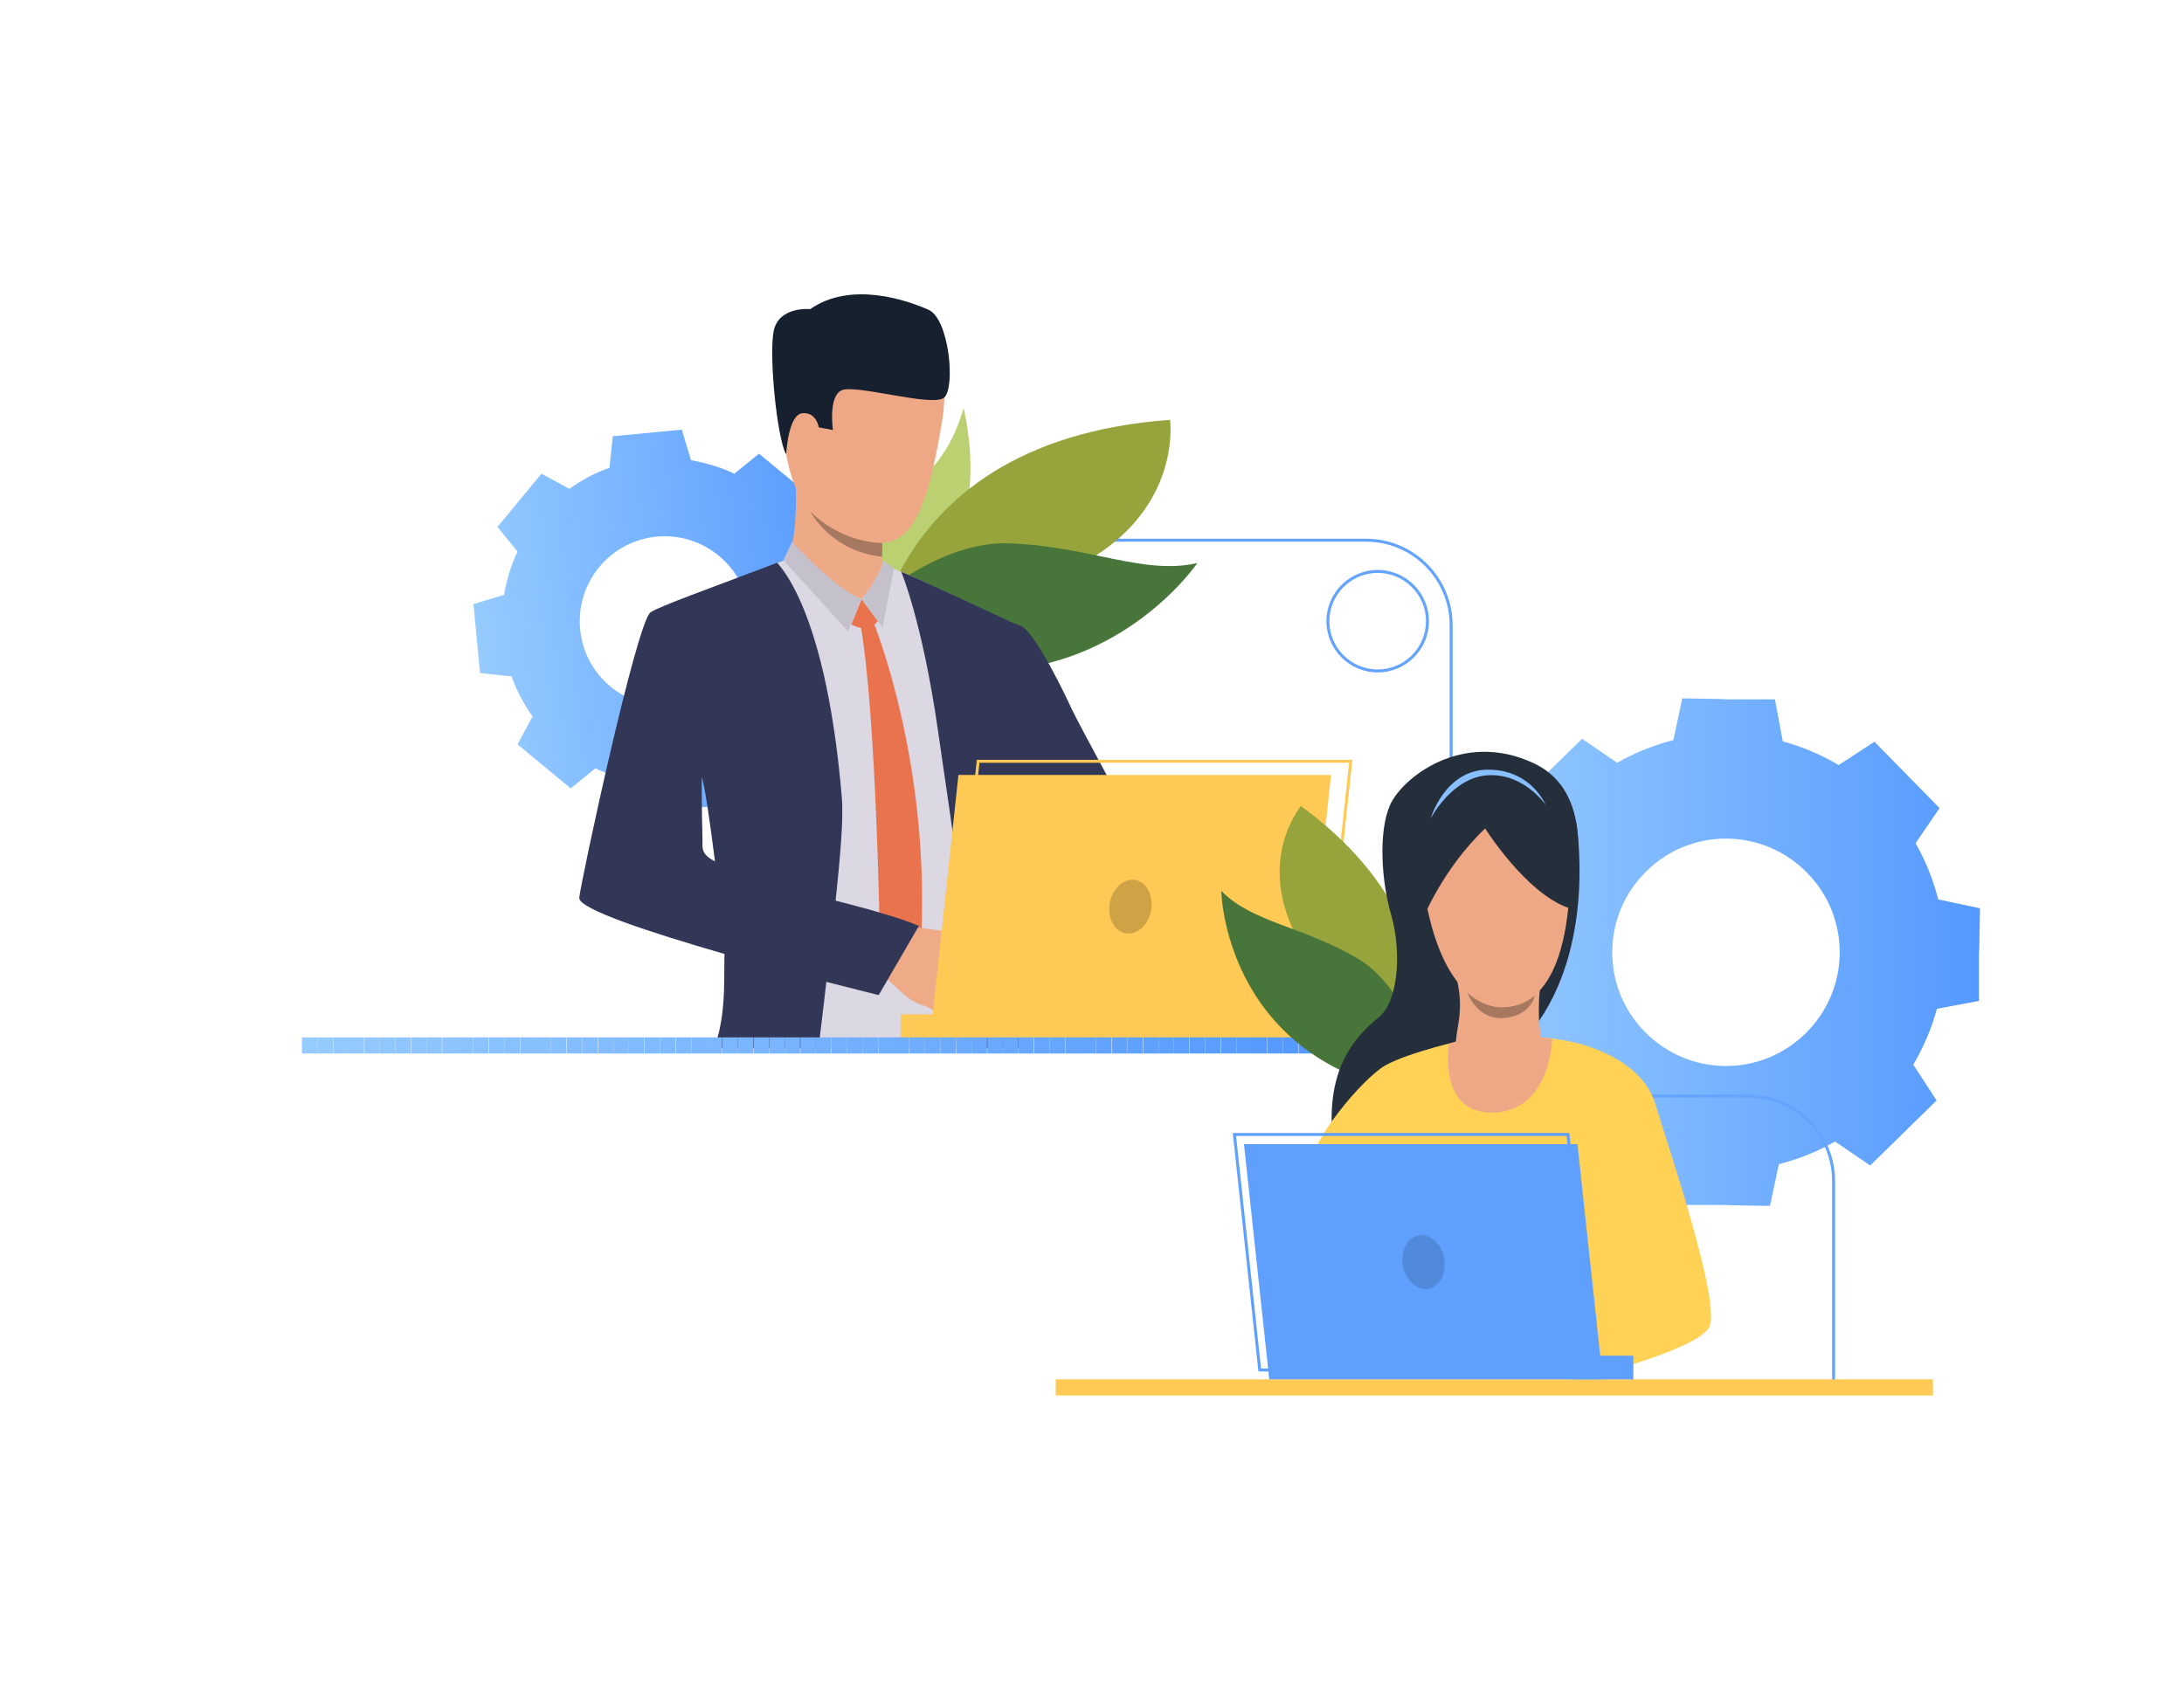 <?xml version="1.0" encoding="UTF-8"?>
<svg id="_Слой_1" data-name="Слой_1" xmlns="http://www.w3.org/2000/svg" version="1.1" xmlns:xlink="http://www.w3.org/1999/xlink" viewBox="0 0 664.7 518.6">
  <!-- Generator: Adobe Illustrator 29.2.1, SVG Export Plug-In . SVG Version: 2.1.0 Build 116)  -->
  <defs>
    <linearGradient id="linear-gradient" x1="448.1" y1="228" x2="602.5" y2="228" gradientTransform="translate(0 517.9) scale(1 -1)" gradientUnits="userSpaceOnUse">
      <stop offset="0" stop-color="#96cbff"/>
      <stop offset="1" stop-color="#59f"/>
    </linearGradient>
    <linearGradient id="linear-gradient1" x1="-101.5" y1="-339.8" x2="13.8" y2="-339.8" gradientTransform="translate(211.2 -153.5) rotate(-5.9) scale(1 -1)" gradientUnits="userSpaceOnUse">
      <stop offset="0" stop-color="#96cbff"/>
      <stop offset="1" stop-color="#59f"/>
    </linearGradient>
    <clipPath id="clippath">
      <rect x="91.9" y="315.8" width="308.1" height="4.9" fill="none"/>
    </clipPath>
    <clipPath id="clippath-1">
      <rect x="91.9" y="315.8" width="308.1" height="4.9" fill="none"/>
    </clipPath>
    <clipPath id="clippath-2">
      <rect x="91.9" y="315.8" width="308.1" height="4.9" fill="none"/>
    </clipPath>
    <clipPath id="clippath-3">
      <rect x="91.9" y="315.8" width="308.1" height="4.9" fill="none"/>
    </clipPath>
    <clipPath id="clippath-4">
      <rect x="91.9" y="315.8" width="308.1" height="4.9" fill="none"/>
    </clipPath>
    <clipPath id="clippath-5">
      <rect x="91.9" y="315.8" width="308.1" height="4.9" fill="none"/>
    </clipPath>
    <clipPath id="clippath-6">
      <rect x="91.9" y="315.8" width="308.1" height="4.9" fill="none"/>
    </clipPath>
    <clipPath id="clippath-7">
      <rect x="91.9" y="315.8" width="308.1" height="4.9" fill="none"/>
    </clipPath>
    <clipPath id="clippath-8">
      <rect x="91.9" y="315.8" width="308.1" height="4.9" fill="none"/>
    </clipPath>
    <clipPath id="clippath-9">
      <rect x="91.9" y="315.8" width="308.1" height="4.9" fill="none"/>
    </clipPath>
    <clipPath id="clippath-10">
      <rect x="91.9" y="315.8" width="308.1" height="4.9" fill="none"/>
    </clipPath>
    <clipPath id="clippath-11">
      <rect x="91.9" y="315.8" width="308.1" height="4.9" fill="none"/>
    </clipPath>
    <clipPath id="clippath-12">
      <rect x="91.9" y="315.8" width="308.1" height="4.9" fill="none"/>
    </clipPath>
    <clipPath id="clippath-13">
      <rect x="91.9" y="315.8" width="308.1" height="4.9" fill="none"/>
    </clipPath>
    <clipPath id="clippath-14">
      <rect x="91.9" y="315.8" width="308.1" height="4.9" fill="none"/>
    </clipPath>
    <clipPath id="clippath-15">
      <rect x="91.9" y="315.8" width="308.1" height="4.9" fill="none"/>
    </clipPath>
    <clipPath id="clippath-16">
      <rect x="91.9" y="315.8" width="308.1" height="4.9" fill="none"/>
    </clipPath>
    <clipPath id="clippath-17">
      <rect x="91.9" y="315.8" width="308.1" height="4.9" fill="none"/>
    </clipPath>
    <clipPath id="clippath-18">
      <rect x="91.9" y="315.8" width="308.1" height="4.9" fill="none"/>
    </clipPath>
    <clipPath id="clippath-19">
      <rect x="91.9" y="315.8" width="308.1" height="4.9" fill="none"/>
    </clipPath>
    <clipPath id="clippath-20">
      <rect x="91.9" y="315.8" width="308.1" height="4.9" fill="none"/>
    </clipPath>
    <clipPath id="clippath-21">
      <rect x="91.9" y="315.8" width="308.1" height="4.9" fill="none"/>
    </clipPath>
    <clipPath id="clippath-22">
      <rect x="91.9" y="315.8" width="308.1" height="4.9" fill="none"/>
    </clipPath>
    <clipPath id="clippath-23">
      <rect x="91.9" y="315.8" width="308.1" height="4.9" fill="none"/>
    </clipPath>
    <clipPath id="clippath-24">
      <rect x="91.9" y="315.8" width="308.1" height="4.9" fill="none"/>
    </clipPath>
    <clipPath id="clippath-25">
      <rect x="91.9" y="315.8" width="308.1" height="4.9" fill="none"/>
    </clipPath>
    <clipPath id="clippath-26">
      <rect x="91.9" y="315.8" width="308.1" height="4.9" fill="none"/>
    </clipPath>
    <clipPath id="clippath-27">
      <rect x="91.9" y="315.8" width="308.1" height="4.9" fill="none"/>
    </clipPath>
    <clipPath id="clippath-28">
      <rect x="91.9" y="315.8" width="308.1" height="4.9" fill="none"/>
    </clipPath>
    <clipPath id="clippath-29">
      <rect x="91.9" y="315.8" width="308.1" height="4.9" fill="none"/>
    </clipPath>
    <clipPath id="clippath-30">
      <rect x="91.9" y="315.8" width="308.1" height="4.9" fill="none"/>
    </clipPath>
    <clipPath id="clippath-31">
      <rect x="91.9" y="315.8" width="308.1" height="4.9" fill="none"/>
    </clipPath>
    <clipPath id="clippath-32">
      <rect x="91.9" y="315.8" width="308.1" height="4.9" fill="none"/>
    </clipPath>
    <clipPath id="clippath-33">
      <rect x="91.9" y="315.8" width="308.1" height="4.9" fill="none"/>
    </clipPath>
    <clipPath id="clippath-34">
      <rect x="91.9" y="315.8" width="308.1" height="4.9" fill="none"/>
    </clipPath>
    <clipPath id="clippath-35">
      <rect x="91.9" y="315.8" width="308.1" height="4.9" fill="none"/>
    </clipPath>
    <clipPath id="clippath-36">
      <rect x="91.9" y="315.8" width="308.1" height="4.9" fill="none"/>
    </clipPath>
    <clipPath id="clippath-37">
      <rect x="91.9" y="315.8" width="308.1" height="4.9" fill="none"/>
    </clipPath>
    <clipPath id="clippath-38">
      <rect x="91.9" y="315.8" width="308.1" height="4.9" fill="none"/>
    </clipPath>
    <clipPath id="clippath-39">
      <rect x="91.9" y="315.8" width="308.1" height="4.9" fill="none"/>
    </clipPath>
    <clipPath id="clippath-40">
      <rect x="91.9" y="315.8" width="308.1" height="4.9" fill="none"/>
    </clipPath>
    <clipPath id="clippath-41">
      <rect x="91.9" y="315.8" width="308.1" height="4.9" fill="none"/>
    </clipPath>
    <clipPath id="clippath-42">
      <rect x="91.9" y="315.8" width="308.1" height="4.9" fill="none"/>
    </clipPath>
    <clipPath id="clippath-43">
      <rect x="91.9" y="315.8" width="308.1" height="4.9" fill="none"/>
    </clipPath>
    <clipPath id="clippath-44">
      <rect x="91.9" y="315.8" width="308.1" height="4.9" fill="none"/>
    </clipPath>
    <clipPath id="clippath-45">
      <rect x="91.9" y="315.8" width="308.1" height="4.9" fill="none"/>
    </clipPath>
    <clipPath id="clippath-46">
      <rect x="91.9" y="315.8" width="308.1" height="4.9" fill="none"/>
    </clipPath>
    <clipPath id="clippath-47">
      <rect x="91.9" y="315.8" width="308.1" height="4.9" fill="none"/>
    </clipPath>
    <clipPath id="clippath-48">
      <rect x="91.9" y="315.8" width="308.1" height="4.9" fill="none"/>
    </clipPath>
    <clipPath id="clippath-49">
      <rect x="91.9" y="315.8" width="308.1" height="4.9" fill="none"/>
    </clipPath>
    <clipPath id="clippath-50">
      <rect x="91.9" y="315.8" width="308.1" height="4.9" fill="none"/>
    </clipPath>
    <clipPath id="clippath-51">
      <rect x="91.9" y="315.8" width="308.1" height="4.9" fill="none"/>
    </clipPath>
    <clipPath id="clippath-52">
      <rect x="91.9" y="315.8" width="308.1" height="4.9" fill="none"/>
    </clipPath>
    <clipPath id="clippath-53">
      <rect x="91.9" y="315.8" width="308.1" height="4.9" fill="none"/>
    </clipPath>
    <clipPath id="clippath-54">
      <rect x="91.9" y="315.8" width="308.1" height="4.9" fill="none"/>
    </clipPath>
    <clipPath id="clippath-55">
      <rect x="91.9" y="315.8" width="308.1" height="4.9" fill="none"/>
    </clipPath>
    <clipPath id="clippath-56">
      <rect x="91.9" y="315.8" width="308.1" height="4.9" fill="none"/>
    </clipPath>
    <clipPath id="clippath-57">
      <rect x="91.9" y="315.8" width="308.1" height="4.9" fill="none"/>
    </clipPath>
    <clipPath id="clippath-58">
      <rect x="91.9" y="315.8" width="308.1" height="4.9" fill="none"/>
    </clipPath>
    <clipPath id="clippath-59">
      <rect x="91.9" y="315.8" width="308.1" height="4.9" fill="none"/>
    </clipPath>
    <clipPath id="clippath-60">
      <rect x="91.9" y="315.8" width="308.1" height="4.9" fill="none"/>
    </clipPath>
    <clipPath id="clippath-61">
      <rect x="91.9" y="315.8" width="308.1" height="4.9" fill="none"/>
    </clipPath>
    <clipPath id="clippath-62">
      <rect x="91.9" y="315.8" width="308.1" height="4.9" fill="none"/>
    </clipPath>
    <clipPath id="clippath-63">
      <rect x="91.9" y="315.8" width="308.1" height="4.9" fill="none"/>
    </clipPath>
    <clipPath id="clippath-64">
      <rect x="91.9" y="315.8" width="308.1" height="4.9" fill="none"/>
    </clipPath>
    <clipPath id="clippath-65">
      <rect x="91.9" y="315.8" width="308.1" height="4.9" fill="none"/>
    </clipPath>
    <clipPath id="clippath-66">
      <rect x="91.9" y="315.8" width="308.1" height="4.9" fill="none"/>
    </clipPath>
  </defs>
  <path d="M582.3,324.1c3.2-5.4,5.6-11.1,7.2-17l12.8-2.4v-14.1c.1,0,.3-14.1.3-14.1l-12.7-2.7c-1.5-5.9-3.8-11.7-6.9-17.1l7.3-10.7-9.9-10.1-9.9-10.1-10.9,7.1c-5.4-3.2-11.1-5.6-17-7.2l-2.4-12.8h-14.1c0-.1-14.1-.3-14.1-.3l-2.7,12.7c-5.9,1.5-11.7,3.8-17.1,6.9l-10.7-7.3-10.1,9.9-10.1,9.9,7.1,10.9c-3.2,5.4-5.6,11.1-7.2,17l-12.8,2.4v14.1c-.1,0-.3,14.1-.3,14.1l12.7,2.7c1.5,5.9,3.8,11.7,6.9,17.1l-7.3,10.7,9.9,10.1,9.9,10.1,10.9-7.1c5.4,3.2,11.1,5.6,17,7.2l2.4,12.8h14.1c0,.1,14.1.3,14.1.3l2.7-12.7c5.9-1.5,11.7-3.8,17.1-6.9l10.7,7.3,10.1-9.9,10.1-9.9-7.1-10.9ZM500.6,314.1c-13.4-13.6-13.2-35.5.5-48.9,13.6-13.4,35.5-13.2,48.9.5,13.4,13.6,13.2,35.5-.5,48.9-13.6,13.4-35.5,13.2-48.9-.5Z" fill="url(#linear-gradient)"/>
  <path d="M247.2,210.2c2-4.2,3.3-8.7,4.1-13.2l9.3-2.8-1-10.5-1-10.5-9.6-1c-1.5-4.3-3.7-8.4-6.4-12.2l4.6-8.5-8.1-6.7-8.1-6.7-7.5,6.1c-4.2-2-8.7-3.3-13.2-4.1l-2.8-9.3-10.5,1-10.5,1-1,9.6c-4.3,1.5-8.4,3.7-12.2,6.4l-8.5-4.6-6.7,8.1-6.7,8.1,6.1,7.5c-2,4.2-3.3,8.7-4.1,13.2l-9.3,2.8,1,10.5,1,10.5,9.6,1c1.5,4.3,3.7,8.4,6.4,12.2l-4.6,8.5,8.1,6.7,8.1,6.7,7.5-6.1c4.2,2,8.7,3.3,13.2,4.1l2.8,9.3,10.5-1,10.5-1,1-9.6c4.3-1.5,8.4-3.7,12.2-6.4l8.5,4.6,6.7-8.1,6.7-8.1-6.1-7.5ZM185.8,209c-11-9.1-12.5-25.4-3.4-36.4,9.1-11,25.4-12.5,36.4-3.4,11,9.1,12.5,25.4,3.4,36.4-9.1,11-25.4,12.5-36.4,3.4Z" fill="url(#linear-gradient1)"/>
  <path d="M558.5,422.4h-.9v-62.9c0-14-11.4-25.4-25.4-25.4h-64.7c-14.5,0-26.3-11.8-26.3-26.3v-117.5c0-14-11.4-25.4-25.4-25.4h-164.9v-.9h164.9c14.5,0,26.3,11.8,26.3,26.3v117.5c0,14,11.4,25.4,25.4,25.4h64.7c14.5,0,26.3,11.8,26.3,26.3v62.9h0Z" fill="#64a4ff"/>
  <g>
    <path d="M293.3,124.3s10,39.7-14,50.6c-24,10.9-19.4-9-19.4-9,0,0-9.8-2.7,16.9-17.9,12.6-7.1,16.4-23.7,16.4-23.7Z" fill="#bbd070"/>
    <path d="M356.1,127.8s4.9,34.6-40.4,49.6c-45.4,15-51.8,34-51.8,34,0,0-1.4-76.8,92.3-83.6Z" fill="#97a43c"/>
    <path d="M263.6,197.3c-13.4-5.1,18.5-32.7,43.1-31.9,24.6.7,41.2,9.8,57.7,6,0,0-34.5,51.2-100.8,25.9Z" fill="#48753a"/>
  </g>
  <g>
    <path d="M308.8,220.3c.8-10.4,1.3-20.2,1.6-29.3-2.5-1.3-5.6-2.9-8-4-7.5-3.6-18-8.4-24.7-11.5-3.9-1.8-7.8-3.1-7.8-3.1,0,0-26.8-2.6-29-2.4-.7,0-4,1.2-8.4,2.9-9.5,3.6-27.8,11-30.8,13.1-4.3,3.1-19.6,78.2-20,83.3-.4,5,20.8,11.7,40.5,16.9,0,7.6-.2,18.3-.3,28,0,1.7,0,3.3,0,4.9h86c-.1-1.7-.2-3.3-.3-4.9,0-.2,0-.4,0-.6-.3-6.6-1.6-18.4-1.3-29.9,0,0-.2-12.1,1-17.3.1-23.1,1.5-45.9,1.5-45.9ZM199.7,264.4c.1-9.8,13.2-28,13.2-28,0,0,.6-.3.6-.2,0,0,.7,0,.7,0,0,0,2-1.9,2-1.9.5,1.7,4.8,26.3,5.8,40.6-12.2-2.4-22.4-5.7-22.3-10.4Z" fill="#dbd8e3"/>
    <path d="M310.4,314c-.6-4.1-1.1-8.1-1.6-12.1,0,0,0,0,0,0-.2-1.3-.3-2.6-.5-3.9,0,0,0-.1,0-.2-.6-5.5-1.1-10.8-1.5-15.6-.3-3.7,0-7.3.5-10.8,1.5-24.7,2.2-50.6,2.2-50.6.8-10.6,1.2-20.6,1.5-29.9,0,0-33.7-15.9-36.7-16.8,0,0,6.4,15,11.2,48.5,1.8,12.9,5.3,34.6,7.7,56.7h0c1.3,11.9,3.9,24.1,5.8,34.9.3,1.7.6,3.3.8,4.9h11.3c-.2-1.6-.5-3.3-.7-4.9Z" fill="#323657"/>
    <path d="M254.3,274.4c1.3-12.5,2.5-24.9,1.9-31.7-4.6-54.8-17.8-69.3-19.7-71.4-1.5.6-7.1,2.7-8.7,3.3-9,3.5-27.3,10-29.8,11.8-4.3,3.1-21.2,81.8-21.7,86.9-.3,3.4,21.7,10.6,44.2,17.1-.2,6.2.4,14.9-1.7,23.9-.4,1.6-.9,2.6-1,4.8h31.3c.2-1.7.4-3.4.6-5,.6-4.9,1.2-9.9,1.8-15.2,9.4,2.4,15.8,4,15.8,4,0,0,8.8-14.9,11.4-21,.4-1-10.9-3.8-24.5-7.4ZM213.8,255.5c-.3-11.2-.2-19-.2-19,1.1,3.8,2.6,14.8,4,25.7-4.6-2.3-3.7-4.4-3.8-6.7Z" fill="#323657"/>
    <path d="M239.6,170.7s3.4-6.4,2.5-24.7c-.3-5.1,26.6,12,26.6,12,0,0,0,1.7-.2,4.1,0,1,0,2.1,0,3.2s0,.6,0,.9c0,.5,0,1,0,1.5,0,.6,0,1.2,0,1.8,0,.7,0,1.3.1,1.9.1,1.1.8,3.1,1,3.6,1.2,2.8-20.1,3-30.1-4.2Z" fill="#eea987"/>
    <path d="M262.2,182.4l5,6.7s-2.9,3.9-8.1,1l3.1-7.7Z" fill="#e8734d"/>
    <path d="M265.8,189.3s18.2,44.3,14.3,100.7l-5.7,10.4-6.5-8.9s-1-74.8-6.2-102.4l4.1.2Z" fill="#e8734d"/>
    <path d="M267.5,176.1l-5.3,6.2s-8.5-1.6-11-6.1c-2.5-4.4,16.3-.1,16.3-.1Z" fill="#eea987"/>
    <path d="M268.7,170.7s-.6,4.7-6.5,11.6l6.4,8.7,3.5-18-3.4-2.3Z" fill="#c4c1cc"/>
    <path d="M241.2,165s12.3,13.9,20.9,17.3l-4,9.9-19.7-21.7,2.7-5.6Z" fill="#c4c1cc"/>
    <path d="M367.8,291s-16.3-15.9-27.1-18.5c-5-1.2-11.5-8.1-17.7-16.1-2-2.6-4-5.4-6-8.2,0,0,0,0,0,0-7.6-11-13.6-21.5-13.6-21.5,0,0-22.5-26.4-4.4-38.1,0,0,7.7-.2,12,2.1,4.4,2.4,13.7,21.8,15.2,25.2,1.6,3.4,18.7,35.4,19.8,36.1,1.1.7,3.1,3.3,9.9,7,8.4,4.5,21.5,17.7,21.5,17.7l-9.7,14.2Z" fill="#323657"/>
    <path d="M289.4,309.4s-2.3,0-3.3-.6c0,0-1.7-1.1-3-1.8-.4-.2-.8-.4-1-.5-1-.4-3.3-1-5.5-2.6-2.1-1.6-9.2-8.2-9.2-8.2l4.5-7,2.1-6.9s16.3,1.6,18.5,2.9c.2.1.4.3.6.4,1.7,1.3,2.5,3,3.3,3.7.3.3,3.1,3.3,3,4.6-.2,1.7-1.1,2.8-2.1,3.3,0,0-.6,3.3-2.3,4.8,0,0-.4,3.1-3.1,4.3,0,0-.8,3.1-2.6,3.5Z" fill="#efaa88"/>
    <path d="M263.3,98.7s29.5-7.1,23.3,30.3c-6.2,37.4-13.3,40.4-31.3,33-18-7.5-16.7-31.4-17.8-43.1-1.1-11.7,16.3-19.6,25.8-20.2Z" fill="#eea886"/>
    <path d="M247.8,124.6c-.4-3.3-7-4.4-7.4.5s3.2,13.5,5.6,12.7c2.5-.9,2.4-8.7,1.8-13.2Z" fill="#eea886"/>
    <path d="M239.3,138s.6-11.8,4.9-12.2c4.3-.4,5,4.3,5,4.3l4.3.8s-1.5-10.3,2.7-12.1c4.3-1.9,27.8,5.3,31.2,2.2,3.4-3.1,1.5-23.9-4.8-26.7s-23.5-8.9-36-.2c0,0-9.8-1-11.2,7-1.3,7.9,1,31.2,3.7,37Z" fill="#16202e"/>
    <path d="M279.7,281.8l-12.2,21s-32.3-8.3-39.8-10.4l17.2-20.5s25.4,5.8,34.8,10Z" fill="#323657"/>
    <path d="M268.6,169.5h0c-15.8-1.6-22-13.8-22-13.8,10,9.9,21.9,9.6,21.9,9.6,0,.3,0,.6,0,.9,0,.5,0,1,0,1.5,0,.6,0,1.2,0,1.8Z" fill="#a77860"/>
  </g>
  <path d="M487.3,355.3c-.9-1.1-2.2-1.9-3.8-1.9-2.1,0-4,1.3-4.6,3.3h0c-.2.5-.2,1-.3,1.5,0,.6,0,1.2.3,1.7.3.9.9,1.6,1.6,2.2.7.5,1.6.9,2.5,1,.1,0,.3,0,.4,0,0,0,.2,0,.2,0,0,0,0,0,0,0,.5,0,.9-.1,1.4-.3,1.8-.7,3.1-2.4,3.2-4.5,0-1.1-.3-2.1-1-3ZM484.7,361.6h0c-.3.1-.7.2-1,.2h0c0,0-.2,0-.2,0-.3,0-.7,0-1-.2-.4-.1-.8-.3-1.2-.6-.1,0-.2-.2-.4-.3-.7-.7-1.1-1.6-1-2.6,0-.3,0-.5,0-.8,0-.1,0-.2,0-.4.5-1.4,1.9-2.5,3.5-2.5,1.2,0,2.2.6,2.8,1.4.5.6.8,1.4.7,2.2,0,1.5-1,2.9-2.4,3.3Z" fill="#4da8f2"/>
  <path d="M302.6,264.6c18.4,18.9,42.6,42.7,42.6,42.7l9.5-18s-21.5-25.3-36.1-42.1c-4.5,2.2-12.7,7.4-15.9,17.4Z" fill="#eea886"/>
  <path d="M291.3,290s4.9,2.4,6.2,3.5c1.3,1.1,6.5,5,7.8,5.9,1.3.9-1.9,3.5-11.3-.5-9.3-4-2.8-8.8-2.8-8.8Z" fill="#eea886"/>
  <polygon points="291.7 235.9 283.1 316 396.5 316 405.1 235.9 291.7 235.9" fill="#ffc955"/>
  <path d="M402.9,312.3h-114.3l8.7-81h114.3l-8.7,81ZM289.6,311.4h112.5l8.5-79.2h-112.5l-8.5,79.2Z" fill="#ffc955"/>
  <rect x="274.1" y="308.8" width="18.9" height="7.2" fill="#ffc955"/>
  <g>
    <g clip-path="url(#clippath)">
      <path d="M91.9,315.8v4.9-4.9Z" fill="#96cbff"/>
    </g>
    <g clip-path="url(#clippath-1)">
      <rect x="91.9" y="315.8" width="4.7" height="4.9" fill="#96cbff"/>
    </g>
    <g clip-path="url(#clippath-2)">
      <rect x="96.6" y="315.8" width="4.7" height="4.9" fill="#95caff"/>
    </g>
    <g clip-path="url(#clippath-3)">
      <rect x="101.4" y="315.8" width="4.7" height="4.9" fill="#94c9ff"/>
    </g>
    <g clip-path="url(#clippath-4)">
      <rect x="106.1" y="315.8" width="4.7" height="4.9" fill="#93c9ff"/>
    </g>
    <g clip-path="url(#clippath-5)">
      <rect x="110.9" y="315.8" width="4.7" height="4.9" fill="#92c8ff"/>
    </g>
    <g clip-path="url(#clippath-6)">
      <rect x="115.6" y="315.8" width="4.7" height="4.9" fill="#91c7ff"/>
    </g>
    <g clip-path="url(#clippath-7)">
      <rect x="120.3" y="315.8" width="4.7" height="4.9" fill="#90c6ff"/>
    </g>
    <g clip-path="url(#clippath-8)">
      <rect x="125.1" y="315.8" width="4.7" height="4.9" fill="#8fc6ff"/>
    </g>
    <g clip-path="url(#clippath-9)">
      <rect x="129.8" y="315.8" width="4.7" height="4.9" fill="#8ec5ff"/>
    </g>
    <g clip-path="url(#clippath-10)">
      <rect x="134.6" y="315.8" width="4.7" height="4.9" fill="#8dc4ff"/>
    </g>
    <g clip-path="url(#clippath-11)">
      <rect x="139.3" y="315.8" width="4.7" height="4.9" fill="#8cc3ff"/>
    </g>
    <g clip-path="url(#clippath-12)">
      <rect x="144" y="315.8" width="4.7" height="4.9" fill="#8bc2ff"/>
    </g>
    <g clip-path="url(#clippath-13)">
      <rect x="148.8" y="315.8" width="4.7" height="4.9" fill="#8ac2ff"/>
    </g>
    <g clip-path="url(#clippath-14)">
      <rect x="153.5" y="315.8" width="4.7" height="4.9" fill="#89c1ff"/>
    </g>
    <g clip-path="url(#clippath-15)">
      <rect x="158.3" y="315.8" width="4.7" height="4.9" fill="#88c0ff"/>
    </g>
    <g clip-path="url(#clippath-16)">
      <rect x="163" y="315.8" width="4.7" height="4.9" fill="#87bfff"/>
    </g>
    <g clip-path="url(#clippath-17)">
      <rect x="167.7" y="315.8" width="4.7" height="4.9" fill="#86bfff"/>
    </g>
    <g clip-path="url(#clippath-18)">
      <rect x="172.5" y="315.8" width="4.7" height="4.9" fill="#85beff"/>
    </g>
    <g clip-path="url(#clippath-19)">
      <rect x="177.2" y="315.8" width="4.7" height="4.9" fill="#84bdff"/>
    </g>
    <g clip-path="url(#clippath-20)">
      <rect x="182" y="315.8" width="4.7" height="4.9" fill="#83bcff"/>
    </g>
    <g clip-path="url(#clippath-21)">
      <rect x="186.7" y="315.8" width="4.7" height="4.9" fill="#82bbff"/>
    </g>
    <g clip-path="url(#clippath-22)">
      <rect x="191.4" y="315.8" width="4.7" height="4.9" fill="#81bbff"/>
    </g>
    <g clip-path="url(#clippath-23)">
      <rect x="196.2" y="315.8" width="4.7" height="4.9" fill="#80baff"/>
    </g>
    <g clip-path="url(#clippath-24)">
      <rect x="200.9" y="315.8" width="4.7" height="4.9" fill="#7fb9ff"/>
    </g>
    <g clip-path="url(#clippath-25)">
      <rect x="205.7" y="315.8" width="4.7" height="4.9" fill="#7eb8ff"/>
    </g>
    <g clip-path="url(#clippath-26)">
      <rect x="210.4" y="315.8" width="4.7" height="4.9" fill="#7db7ff"/>
    </g>
    <g clip-path="url(#clippath-27)">
      <rect x="215.1" y="315.8" width="4.7" height="4.9" fill="#7cb7ff"/>
    </g>
    <g clip-path="url(#clippath-28)">
      <rect x="219.9" y="315.8" width="4.7" height="4.9" fill="#7bb6ff"/>
    </g>
    <g clip-path="url(#clippath-29)">
      <rect x="224.6" y="315.8" width="4.7" height="4.9" fill="#7ab5ff"/>
    </g>
    <g clip-path="url(#clippath-30)">
      <rect x="229.4" y="315.8" width="4.7" height="4.9" fill="#79b4ff"/>
    </g>
    <g clip-path="url(#clippath-31)">
      <rect x="234.1" y="315.8" width="4.7" height="4.9" fill="#78b4ff"/>
    </g>
    <g clip-path="url(#clippath-32)">
      <rect x="238.8" y="315.8" width="4.7" height="4.9" fill="#77b3ff"/>
    </g>
    <g clip-path="url(#clippath-33)">
      <rect x="243.6" y="315.8" width="4.7" height="4.9" fill="#76b2ff"/>
    </g>
    <g clip-path="url(#clippath-34)">
      <rect x="248.3" y="315.8" width="4.7" height="4.9" fill="#74b1ff"/>
    </g>
    <g clip-path="url(#clippath-35)">
      <rect x="253.1" y="315.8" width="4.7" height="4.9" fill="#73b0ff"/>
    </g>
    <g clip-path="url(#clippath-36)">
      <rect x="257.8" y="315.8" width="4.7" height="4.9" fill="#72b0ff"/>
    </g>
    <g clip-path="url(#clippath-37)">
      <rect x="262.5" y="315.8" width="4.7" height="4.9" fill="#71afff"/>
    </g>
    <g clip-path="url(#clippath-38)">
      <rect x="267.3" y="315.8" width="4.7" height="4.9" fill="#70aeff"/>
    </g>
    <g clip-path="url(#clippath-39)">
      <rect x="272" y="315.8" width="4.7" height="4.9" fill="#6fadff"/>
    </g>
    <g clip-path="url(#clippath-40)">
      <rect x="276.8" y="315.8" width="4.7" height="4.9" fill="#6eadff"/>
    </g>
    <g clip-path="url(#clippath-41)">
      <rect x="281.5" y="315.8" width="4.7" height="4.9" fill="#6dacff"/>
    </g>
    <g clip-path="url(#clippath-42)">
      <rect x="286.2" y="315.8" width="4.7" height="4.9" fill="#6cabff"/>
    </g>
    <g clip-path="url(#clippath-43)">
      <rect x="291" y="315.8" width="4.7" height="4.9" fill="#6baaff"/>
    </g>
    <g clip-path="url(#clippath-44)">
      <rect x="295.7" y="315.8" width="4.7" height="4.9" fill="#6aa9ff"/>
    </g>
    <g clip-path="url(#clippath-45)">
      <rect x="300.5" y="315.8" width="4.7" height="4.9" fill="#69a9ff"/>
    </g>
    <g clip-path="url(#clippath-46)">
      <rect x="305.2" y="315.8" width="4.7" height="4.9" fill="#68a8ff"/>
    </g>
    <g clip-path="url(#clippath-47)">
      <rect x="309.9" y="315.8" width="4.7" height="4.9" fill="#67a7ff"/>
    </g>
    <g clip-path="url(#clippath-48)">
      <rect x="314.7" y="315.8" width="4.7" height="4.9" fill="#66a6ff"/>
    </g>
    <g clip-path="url(#clippath-49)">
      <rect x="319.4" y="315.8" width="4.7" height="4.9" fill="#65a6ff"/>
    </g>
    <g clip-path="url(#clippath-50)">
      <rect x="324.2" y="315.8" width="4.7" height="4.9" fill="#64a5ff"/>
    </g>
    <g clip-path="url(#clippath-51)">
      <rect x="328.9" y="315.8" width="4.7" height="4.9" fill="#63a4ff"/>
    </g>
    <g clip-path="url(#clippath-52)">
      <rect x="333.6" y="315.8" width="4.7" height="4.9" fill="#62a3ff"/>
    </g>
    <g clip-path="url(#clippath-53)">
      <rect x="338.4" y="315.8" width="4.7" height="4.9" fill="#61a2ff"/>
    </g>
    <g clip-path="url(#clippath-54)">
      <rect x="343.1" y="315.8" width="4.7" height="4.9" fill="#60a2ff"/>
    </g>
    <g clip-path="url(#clippath-55)">
      <rect x="347.9" y="315.8" width="4.7" height="4.9" fill="#5fa1ff"/>
    </g>
    <g clip-path="url(#clippath-56)">
      <rect x="352.6" y="315.8" width="4.7" height="4.9" fill="#5ea0ff"/>
    </g>
    <g clip-path="url(#clippath-57)">
      <rect x="357.3" y="315.8" width="4.7" height="4.9" fill="#5d9fff"/>
    </g>
    <g clip-path="url(#clippath-58)">
      <rect x="362.1" y="315.8" width="4.7" height="4.9" fill="#5c9eff"/>
    </g>
    <g clip-path="url(#clippath-59)">
      <rect x="366.8" y="315.8" width="4.7" height="4.9" fill="#5b9eff"/>
    </g>
    <g clip-path="url(#clippath-60)">
      <rect x="371.6" y="315.8" width="4.7" height="4.9" fill="#5a9dff"/>
    </g>
    <g clip-path="url(#clippath-61)">
      <rect x="376.3" y="315.8" width="4.7" height="4.9" fill="#599cff"/>
    </g>
    <g clip-path="url(#clippath-62)">
      <rect x="381" y="315.8" width="4.7" height="4.9" fill="#589bff"/>
    </g>
    <g clip-path="url(#clippath-63)">
      <rect x="385.8" y="315.8" width="4.7" height="4.9" fill="#579bff"/>
    </g>
    <g clip-path="url(#clippath-64)">
      <rect x="390.5" y="315.8" width="4.7" height="4.9" fill="#569aff"/>
    </g>
    <g clip-path="url(#clippath-65)">
      <rect x="395.3" y="315.8" width="4.7" height="4.9" fill="#59f"/>
    </g>
    <g clip-path="url(#clippath-66)">
      <path d="M400,320.7v-4.9,4.9Z" fill="#59f"/>
    </g>
  </g>
  <rect x="321.3" y="419.9" width="267" height="4.9" fill="#ffc955"/>
  <path d="M337.8,274.7c-.9,4.5,1.2,8.6,4.6,9.4,3.5.7,7-2.3,7.9-6.8.9-4.5-1.2-8.6-4.6-9.4-3.5-.7-7,2.3-7.9,6.8Z" fill="#cfa345"/>
  <g>
    <path d="M440.1,269.9s-23.8,22.7-12.2,40.3,17,2.2,17,2.2c0,0,7.8,2.4-3.8-19.4-5.5-10.3-1-23.1-1-23.1Z" fill="#bbd070"/>
    <path d="M396,245.3s-18.2,21.4,6.1,51,20.6,45.3,20.6,45.3c0,0,33.9-51.5-26.7-96.2Z" fill="#97a43c"/>
    <path d="M428.2,332.6c11.3,2.3,2.2-30.6-14.8-40.7-17-10-32.2-11-41.7-20.7,0,0,.7,50.1,56.5,61.3Z" fill="#48753a"/>
  </g>
  <g>
    <path d="M477.3,276.4s11.5-33.6-10.4-44c-21.9-10.4-40.4,4.6-43.9,12.8-3.5,8.1-2.6,23,.4,33.3,3,10.3,2.6,26.1-3.9,31.3-6.5,5.3-14.6,14-14.2,31.8.2,11,43.4-28.2,43.4-28.2l28.6-36.9Z" fill="#252e3b"/>
    <path d="M446.6,316.3s-18,4-25.1,8.1c-7.1,4.2-23,23.3-23,31.6s69.3,15.9,69.3,15.9l13.1,47.9s35-8.5,39.2-15.6c4.2-7.1-13.3-57.9-16.3-68.1-3-10.5-15.6-17.8-30.2-19.8-14.6-2-27,0-27,0Z" fill="#ffd255"/>
    <path d="M472.4,316.2s-.4,21.8-17.7,22.5c-17.3.6-13.7-20.9-13.7-20.9,0,0,12.7-5.1,31.4-1.5Z" fill="#eea886"/>
    <path d="M479.7,250.3s6.1,35.1-11.3,60.5c-18.1,26.3,11.3-60.5,11.3-60.5Z" fill="#252e3b"/>
    <path d="M468.7,300.7s-1.2,10.4.8,16.9c2,6.5-26.5,6.7-26.5,1.3,0-6.1,2.9-11.1.2-21.5-2.7-10.4,25.5,3.3,25.5,3.3Z" fill="#eea886"/>
    <path d="M446.6,302.1s9,9.4,20.5,1c0,0-1,6-9.2,6.8-8.3.8-11.3-7.7-11.3-7.7Z" fill="#a77860"/>
    <path d="M457.8,238.1s22.7,6.7,19.5,38.3c-3.2,31.5-18.1,29.9-19.5,30.2-1.4.2-19,1.4-24.6-36.9-5.6-38.3,24.6-31.6,24.6-31.6Z" fill="#eea886"/>
    <path d="M452,252.2s12.4,19.7,25.4,24.2c0,0,7.1-33-22.2-39.9-29.3-6.9-24.7,33.3-22.5,44,0,0,6.1-15.8,19.4-28.4Z" fill="#252e3b"/>
    <path d="M435.4,249.2s6.5-12.6,17.5-13.2c11-.6,17.5,9,17.5,9,0,0-4.3-10.7-17.5-10.7-13.2,0-17.5,14.9-17.5,14.9Z" fill="#88c0ff"/>
  </g>
  <polygon points="480.1 348.3 487.8 419.9 386.3 419.9 378.6 348.3 480.1 348.3" fill="#5fa0ff"/>
  <path d="M485.4,417.5h-102.4l-7.8-72.6h102.4l7.8,72.6ZM383.8,416.6h100.6l-7.6-70.8h-100.6l7.6,70.8Z" fill="#5fa0ff"/>
  <path d="M439.5,382.9c.9,4.5-1.2,8.6-4.6,9.4-3.5.7-7-2.3-7.9-6.8-.9-4.5,1.2-8.6,4.6-9.4,3.5-.7,7,2.3,7.9,6.8Z" fill="#5189db"/>
  <rect x="478.2" y="412.7" width="18.9" height="7.2" fill="#5fa0ff"/>
  <path d="M419.3,204.7c-8.6,0-15.6-7-15.6-15.6s7-15.6,15.6-15.6,15.6,7,15.6,15.6c0,8.6-7,15.6-15.6,15.6ZM419.3,174.4c-8.1,0-14.7,6.6-14.7,14.7s6.6,14.7,14.7,14.7,14.7-6.6,14.7-14.7c0-8.1-6.6-14.7-14.7-14.7Z" fill="#64a4ff"/>
</svg>